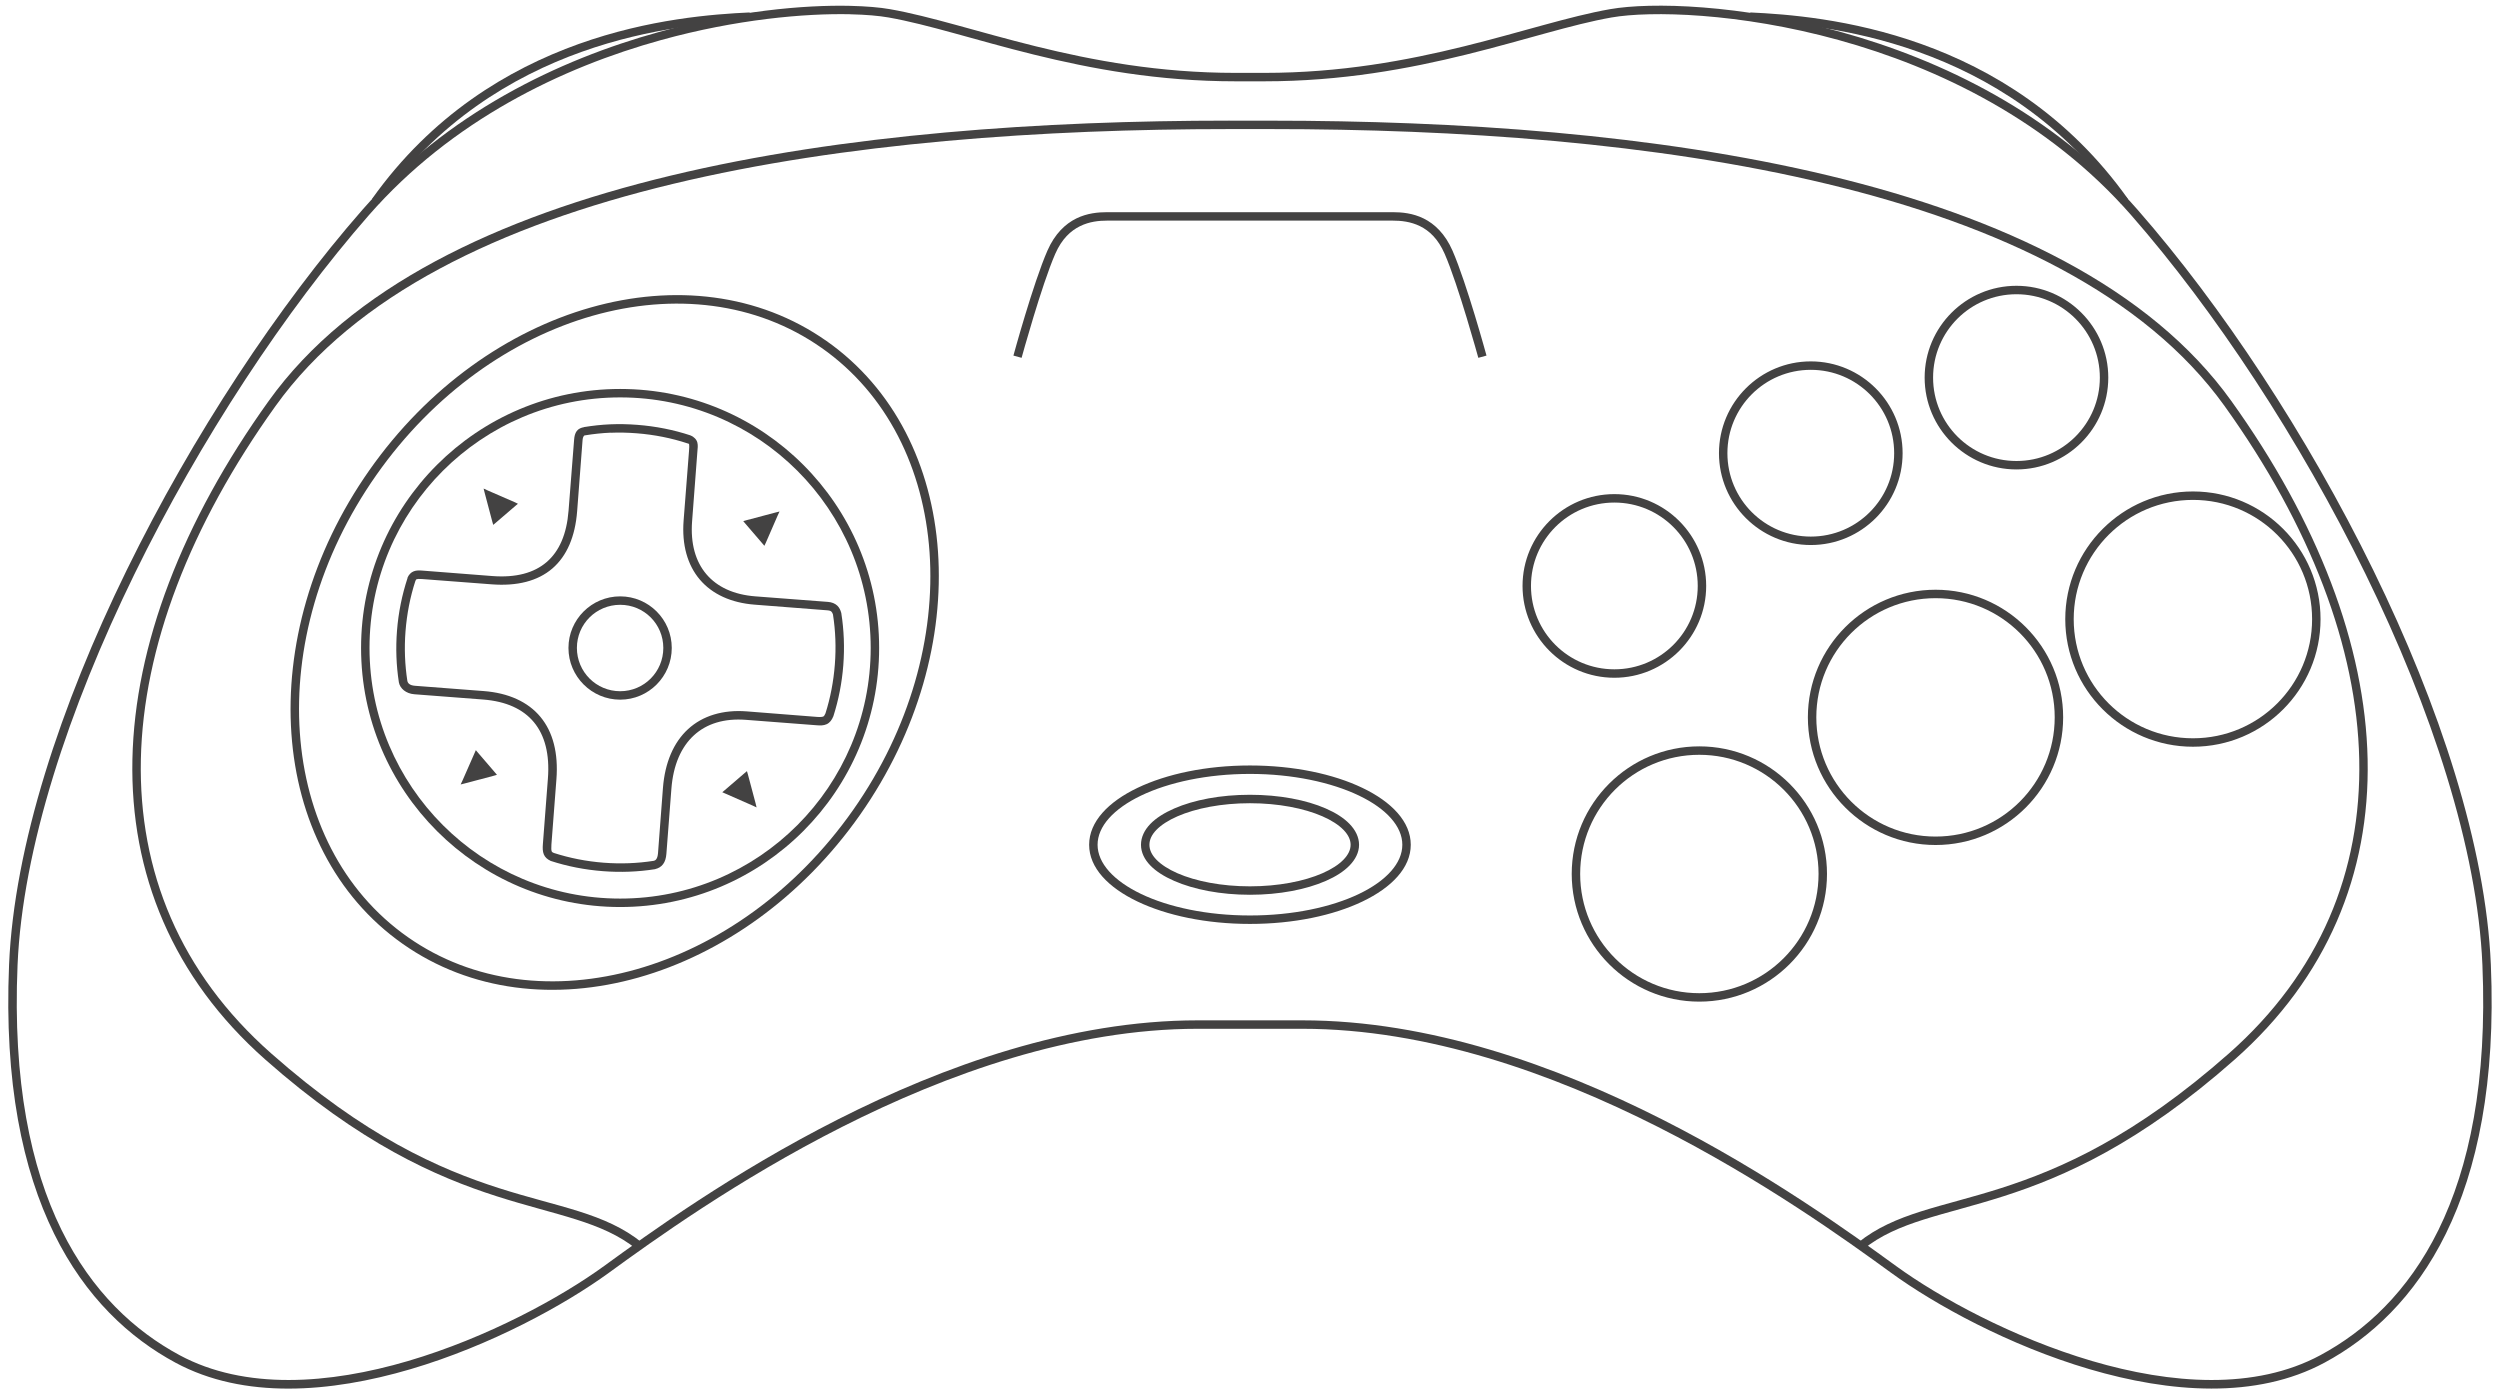 <?xml version="1.0" encoding="UTF-8" standalone="no"?>
<!-- Generator: Adobe Illustrator 13.0.0, SVG Export Plug-In . SVG Version: 6.00 Build 14948)  -->

<svg
   version="1.2"
   id="Layer_3"
   x="0px"
   y="0px"
   width="592.189"
   height="331.26"
   viewBox="0 0 592.189 331.26"
   xml:space="preserve"
   sodipodi:docname="saturn.svg"
   inkscape:version="1.2.2 (732a01da63, 2022-12-09)"
   xmlns:inkscape="http://www.inkscape.org/namespaces/inkscape"
   xmlns:sodipodi="http://sodipodi.sourceforge.net/DTD/sodipodi-0.dtd"
   xmlns="http://www.w3.org/2000/svg"
   xmlns:svg="http://www.w3.org/2000/svg"
   xmlns:rdf="http://www.w3.org/1999/02/22-rdf-syntax-ns#"
   xmlns:cc="http://creativecommons.org/ns#"
   xmlns:dc="http://purl.org/dc/elements/1.1/"
   xmlns:ns="&amp;ns_sfw;"><defs
   id="defs27" /><sodipodi:namedview
   id="namedview25"
   pagecolor="#434242"
   bordercolor="#434242"
   borderopacity="1"
   inkscape:showpageshadow="0"
   inkscape:pageopacity="0"
   inkscape:pagecheckerboard="1"
   inkscape:deskcolor="#434242"
   showgrid="false"
   inkscape:zoom="2.0445042"
   inkscape:cx="299.58363"
   inkscape:cy="175.10357"
   inkscape:window-width="1920"
   inkscape:window-height="1009"
   inkscape:window-x="-8"
   inkscape:window-y="-8"
   inkscape:window-maximized="1"
   inkscape:current-layer="Layer_3" />
<path
   id="path3"
   fill="#434242"
   d="m 177.554,2.949 c -17.037,0.789 -61.16,4.455 -89.405,44.125 l 1.625,1.156 c 27.71,-38.916 70.96,-42.498 87.88,-43.281 l -0.094,-2 z" />
<path
   id="path5"
   fill="#434242"
   d="m 291.243,28.574 c -44.134,0 -91.349,3.159 -132.379,13.031 -41.026,9.872 -75.901,26.427 -95.218,53.375 -20.514,28.619 -31.714,57.876 -32.281,84.875 -0.567,26.997 9.536,51.731 31.469,71.124 22.496,19.891 40.432,27.779 54.78,32.375 14.349,4.596 24.973,5.945 33.188,12.562 l 1.28,-1.56 c -8.76,-7.061 -19.689,-8.37 -33.87,-12.91 -14.18,-4.54 -31.732,-12.25 -54.03,-31.97 -21.531,-19.03 -31.369,-43.109 -30.813,-69.589 0.557,-26.47 11.568,-55.34 31.906,-83.718 18.877,-26.333 53.278,-42.779 94.067,-52.592 40.78,-9.813 87.867,-13 131.909,-13 h 9.688 c 44.037,0 91.124,3.187 131.909,13 40.78,9.813 75.217,26.26 94.093,52.593 20.339,28.374 31.35,57.244 31.905,83.719 0.557,26.475 -9.281,50.557 -30.812,69.594 -22.319,19.719 -39.899,27.43 -54.079,31.969 -14.18,4.54 -25.08,5.85 -33.84,12.91 l 1.25,1.563 c 8.214,-6.617 18.869,-7.967 33.219,-12.563 14.349,-4.595 32.254,-12.483 54.749,-32.374 21.933,-19.394 32.068,-44.126 31.5,-71.124 -0.567,-26.998 -11.767,-56.256 -32.28,-84.875 C 509.238,68.042 474.329,51.486 433.303,41.614 392.278,31.741 345.065,28.583 300.925,28.583 h -9.688 z" />
<path
   id="path7"
   fill="#434242"
   d="M 201.494,1.386 C 190.339,1.119 173.991,2.639 156.119,7.574 132.29,14.154 105.841,26.844 85.869,49.668 46.116,95.097 4.525,172.416 2.148,228.516 v 0.031 c -2.359,55.866 17.659,82.522 39.438,94.249 16.199,8.724 36.669,7.123 55.656,1.531 18.987,-5.592 36.52,-15.222 47,-22.844 20.74,-15.09 80.069,-57.789 139.469,-57.789 h 24.781 c 59.403,0 118.698,42.696 139.438,57.779 10.479,7.623 28.013,17.252 46.999,22.845 18.987,5.592 39.489,7.191 55.688,-1.531 21.783,-11.729 41.776,-38.393 39.406,-94.28 C 587.643,172.417 546.073,95.098 506.334,49.669 486.355,26.846 459.874,14.155 436.045,7.576 412.225,0.997 391.105,0.471 381.396,2.17 c -19.101,3.343 -45.79,15.094 -81.88,15.094 h -6.875 c -36.09,0 -62.743,-11.752 -81.843,-15.094 -2.428,-0.425 -5.595,-0.692 -9.313,-0.781 z m 0,2 c 3.631,0.083 6.682,0.35 8.969,0.75 18.621,3.258 45.664,15.125 82.187,15.125 h 6.875 c 36.522,0 63.597,-11.866 82.219,-15.125 9.148,-1.601 30.223,-1.161 53.78,5.344 23.559,6.505 49.677,19.059 69.312,41.5 39.461,45.102 80.849,122.408 83.187,177.588 2.349,55.389 -17.249,81.063 -38.374,92.438 -15.485,8.339 -35.414,6.886 -54.125,1.375 -18.71,-5.51 -36.14,-15.033 -46.405,-22.5 -20.751,-15.092 -80.265,-58.188 -140.618,-58.188 H 283.72 c -60.359,0 -119.869,43.096 -140.619,58.188 -10.267,7.467 -27.696,16.989 -46.406,22.5 -18.711,5.511 -38.669,6.965 -54.155,-1.375 C 21.409,309.626 1.812,283.957 4.16,228.567 6.499,173.387 47.916,96.079 87.377,50.969 107.011,28.529 133.101,15.975 156.661,9.469 174.33,4.591 190.61,3.128 201.5,3.375 Z" />
<path
   id="path9"
   fill="#434242"
   d="m 414.622,2.949 -0.094,2 c 16.911,0.783 60.166,4.365 87.874,43.281 l 1.625,-1.156 C 475.787,7.404 431.658,3.739 414.628,2.949 Z" />
<path
   id="path11"
   fill="#434242"
   d="m 262.243,50.26 c -2.083,0 -4.727,0.224 -7.313,1.5 -2.586,1.277 -5.081,3.636 -6.813,7.594 -3.385,7.735 -8.063,24.875 -8.063,24.875 l 1.938,0.531 c 0,0 4.751,-17.272 7.969,-24.625 1.569,-3.585 3.687,-5.481 5.875,-6.562 2.188,-1.081 4.481,-1.313 6.406,-1.313 h 29 9.688 28.999 c 1.926,0 4.25,0.232 6.438,1.313 2.188,1.081 4.275,2.977 5.844,6.562 3.218,7.354 7.969,24.625 7.969,24.625 l 1.938,-0.531 c 0,0 -4.678,-17.139 -8.063,-24.875 -1.731,-3.958 -4.227,-6.316 -6.813,-7.594 -2.585,-1.276 -5.229,-1.5 -7.313,-1.5 h -28.999 -9.688 z" />
<path
   id="ellipse13"
   fill="#434242"
   d="M 195.774,80.772 C 163.59,58.159 115.151,72.02 87.505,111.368 c -27.647,39.348 -24.269,89.617 7.914,112.229 32.184,22.613 80.647,8.771 108.299,-30.578 27.647,-39.347 24.244,-89.634 -7.939,-112.249 z m -1.15,1.637 c 31.094,21.848 34.596,70.832 7.453,109.459 -27.143,38.629 -74.416,51.938 -105.509,30.09 C 65.483,200.118 62.006,151.149 89.149,112.52 116.288,73.894 163.537,60.567 194.628,82.415 Z" />
<path
   id="circle15"
   fill="#434242"
   d="m 146.904,92.135 c -33.873,0 -61.375,27.471 -61.375,61.343 0,33.872 27.502,61.374 61.375,61.374 33.873,0 61.343,-27.502 61.343,-61.374 10e-4,-33.872 -27.47,-61.343 -61.343,-61.343 z m 0,2 c 32.792,0 59.343,26.552 59.343,59.343 0,32.792 -26.552,59.374 -59.343,59.374 -32.792,0 -59.375,-26.582 -59.375,-59.374 0.001,-32.791 26.583,-59.343 59.375,-59.343 z" />
<path
   id="path17"
   fill="#434242"
   d="m 144.554,100.51 c -2.105,0.09 -4.177,0.323 -6.219,0.656 -0.01,0.001 -0.021,-0.002 -0.031,0 v 0.031 c -0.613,0.091 -1.285,0.361 -1.688,0.906 -0.412,0.556 -0.562,1.248 -0.625,2.063 l -1.313,16.781 c -0.433,5.602 -2.213,9.627 -5.188,12.188 -2.974,2.56 -7.247,3.749 -12.906,3.313 l -16.422,-1.28 c -0.825,-0.063 -1.486,-0.096 -2.156,0.156 -0.67,0.252 -1.195,0.846 -1.469,1.5 v 0.063 0.031 c -1.301,3.967 -2.164,8.153 -2.5,12.5 -0.321,4.151 -0.169,8.208 0.438,12.156 v 0.031 c 0.271,1.478 1.688,2.692 3.656,2.844 l 16.312,1.25 c 5.46,0.422 9.459,2.272 12.031,5.375 2.572,3.102 3.76,7.557 3.313,13.344 l -1.188,15.5 c -0.076,0.989 -0.064,1.771 0.219,2.469 0.284,0.697 0.885,1.186 1.5,1.469 l 0.063,0.031 0.031,0.031 c 3.935,1.283 8.1,2.105 12.406,2.438 4.21,0.324 8.343,0.159 12.344,-0.469 h 0.031 l 0.031,-0.031 c 0.684,-0.15 1.376,-0.523 1.844,-1.156 0.468,-0.633 0.704,-1.438 0.781,-2.438 l 1.188,-15.438 c 0.438,-5.673 2.348,-9.914 5.344,-12.656 2.996,-2.743 7.138,-4.059 12.344,-3.656 l 16.688,1.281 c 0.912,0.07 1.664,0.089 2.406,-0.25 0.742,-0.339 1.24,-1.023 1.563,-1.844 l 0.031,-0.031 v -0.031 c 1.222,-3.836 2.021,-7.877 2.344,-12.062 0.325,-4.204 0.157,-8.318 -0.469,-12.312 V 145.2 l -0.031,-0.063 c -0.155,-0.574 -0.407,-1.188 -0.938,-1.688 -0.531,-0.5 -1.287,-0.806 -2.188,-0.875 l -17.219,-1.313 c -5.147,-0.397 -9.05,-2.253 -11.594,-5.25 -2.544,-2.997 -3.789,-7.206 -3.375,-12.562 l 1.25,-16.469 c 0.06,-0.778 0.169,-1.408 0,-2.125 -0.17,-0.717 -0.809,-1.401 -1.594,-1.688 l -0.031,-0.031 c -3.994,-1.32 -8.214,-2.161 -12.594,-2.5 -2.164,-0.167 -4.291,-0.216 -6.406,-0.125 z m 0.063,2 c 2.036,-0.087 4.104,-0.036 6.188,0.125 4.208,0.326 8.26,1.142 12.094,2.406 0.01,0.003 0.022,-0.003 0.031,0 0.305,0.109 0.27,0.07 0.313,0.25 0.045,0.192 0.03,0.742 -0.031,1.531 l -1.281,16.469 c -0.444,5.749 0.906,10.539 3.844,14 2.938,3.461 7.421,5.509 12.969,5.938 l 17.229,1.34 c 0.588,0.045 0.817,0.169 0.969,0.313 0.135,0.127 0.277,0.368 0.375,0.688 0.003,0.011 -0.003,0.02 0,0.031 0.598,3.833 0.75,7.774 0.438,11.812 -0.309,4.007 -1.054,7.892 -2.219,11.562 -0.007,0.021 -0.024,0.041 -0.031,0.063 -0.197,0.473 -0.334,0.611 -0.5,0.688 -0.179,0.082 -0.626,0.156 -1.438,0.094 l -16.688,-1.313 c -5.626,-0.436 -10.43,1.033 -13.875,4.188 -3.445,3.154 -5.502,7.928 -5.969,13.969 l -1.17,15.439 c -0.06,0.765 -0.241,1.184 -0.406,1.406 -0.165,0.224 -0.317,0.332 -0.656,0.406 -3.83,0.597 -7.778,0.749 -11.812,0.438 -4.103,-0.316 -8.063,-1.1 -11.812,-2.313 -0.343,-0.157 -0.415,-0.197 -0.5,-0.406 -0.085,-0.209 -0.128,-0.709 -0.063,-1.563 l 1.188,-15.5 c 0.475,-6.143 -0.806,-11.162 -3.781,-14.75 -2.975,-3.588 -7.596,-5.673 -13.438,-6.125 l -16.281,-1.25 c -1.291,-0.1 -1.701,-0.625 -1.813,-1.156 -0.583,-3.798 -0.747,-7.72 -0.438,-11.719 0.322,-4.162 1.103,-8.171 2.344,-11.969 0.013,-0.032 0.02,-0.004 0.031,-0.031 0.003,-0.01 -0.003,-0.021 0,-0.031 0.108,-0.243 0.166,-0.3 0.281,-0.344 0.133,-0.05 0.57,-0.088 1.313,-0.031 l 16.438,1.25 c 6.014,0.464 10.911,-0.768 14.375,-3.75 3.464,-2.982 5.415,-7.608 5.875,-13.562 l 1.28,-16.8 c 0.046,-0.595 0.194,-0.882 0.281,-1 0.087,-0.118 0.111,-0.157 0.344,-0.188 h 0.031 c 1.973,-0.323 3.965,-0.538 6,-0.625 z" />
<path
   id="circle19"
   fill="#434242"
   d="m 146.904,141.264 c -6.747,0 -12.25,5.472 -12.25,12.219 0,6.747 5.503,12.25 12.25,12.25 6.747,0 12.219,-5.503 12.219,-12.25 0,-6.747 -5.472,-12.219 -12.219,-12.219 z m 0,2 c 5.666,0 10.219,4.553 10.219,10.219 0,5.666 -4.553,10.25 -10.219,10.25 -5.666,0 -10.25,-4.584 -10.25,-10.25 0,-5.666 4.584,-10.219 10.25,-10.219 z" />
<path
   id="polygon21"
   fill="#434242"
   d="m 114.555,115.734 0.25,1 1.813,6.844 0.219,0.75 0.594,-0.5 4.656,-4 0.594,-0.5 -0.71,-0.35 -6.469,-2.813 -0.938,-0.438 z" />
<path
   id="polygon23"
   fill="#434242"
   d="m 112.714,177.693 -0.313,0.719 -2.844,6.469 -0.438,0.938 1,-0.25 6.844,-1.813 0.75,-0.219 -0.5,-0.594 -4,-4.656 z" />
<path
   id="polygon25"
   fill="#434242"
   d="m 176.934,182.663 -0.594,0.5 -4.656,4 -0.594,0.5 0.719,0.313 6.469,2.844 0.938,0.438 -0.25,-1.031 -1.813,-6.813 z" />
<path
   id="polygon27"
   fill="#434242"
   d="m 184.654,121.164 -1,0.25 -6.844,1.813 -0.75,0.219 0.5,0.593 4,4.656 0.5,0.594 0.344,-0.719 2.813,-6.469 z" />
<path
   id="circle29"
   fill="#434242"
   d="m 382.402,117.044 c -11.999,0 -21.75,9.751 -21.75,21.75 0,11.999 9.751,21.75 21.75,21.75 11.998,0 21.75,-9.751 21.75,-21.75 0,-11.999 -9.752,-21.75 -21.75,-21.75 z m 0,2 c 10.918,0 19.75,8.832 19.75,19.75 0,10.918 -8.833,19.75 -19.75,19.75 -10.918,0 -19.75,-8.832 -19.75,-19.75 0,-10.918 8.832,-19.75 19.75,-19.75 z" />
<path
   id="circle31"
   fill="#434242"
   d="m 428.932,85.604 c -11.999,0 -21.75,9.751 -21.75,21.75 0,11.999 9.752,21.75 21.75,21.75 11.998,0 21.75,-9.751 21.75,-21.75 0,-11.999 -9.752,-21.75 -21.75,-21.75 z m 0,2 c 10.918,0 19.75,8.832 19.75,19.75 0,10.918 -8.832,19.75 -19.75,19.75 -10.918,0 -19.75,-8.832 -19.75,-19.75 0,-10.918 8.832,-19.75 19.75,-19.75 z" />
<path
   id="circle33"
   fill="#434242"
   d="m 477.651,67.698 c -11.998,0 -21.75,9.752 -21.75,21.75 0,11.998 9.752,21.75 21.75,21.75 11.998,0 21.75,-9.751 21.75,-21.75 0,-11.999 -9.752,-21.75 -21.75,-21.75 z m 0,2 c 10.917,0 19.75,8.833 19.75,19.75 0,10.917 -8.833,19.75 -19.75,19.75 -10.917,0 -19.75,-8.833 -19.75,-19.75 0,-10.917 8.833,-19.75 19.75,-19.75 z" />
<path
   id="circle35"
   fill="#434242"
   d="m 402.521,176.794 c -16.686,0 -30.219,13.532 -30.219,30.219 0,16.686 13.533,30.249 30.219,30.249 16.687,0 30.25,-13.563 30.25,-30.249 0,-16.687 -13.563,-30.219 -30.25,-30.219 z m 0,2 c 15.605,0 28.25,12.613 28.25,28.219 0,15.604 -12.645,28.249 -28.25,28.249 -15.604,0 -28.219,-12.646 -28.219,-28.249 10e-4,-15.606 12.615,-28.219 28.219,-28.219 z" />
<path
   id="circle37"
   fill="#434242"
   d="m 458.491,139.694 c -16.686,0 -30.25,13.533 -30.25,30.219 0,16.686 13.564,30.249 30.25,30.249 16.687,0 30.219,-13.563 30.219,-30.249 0,-16.686 -13.532,-30.219 -30.219,-30.219 z m 0,2 c 15.604,0 28.219,12.614 28.219,28.219 0,15.604 -12.614,28.249 -28.219,28.249 -15.605,0 -28.25,-12.646 -28.25,-28.249 0,-15.605 12.646,-28.219 28.25,-28.219 z" />
<path
   id="circle39"
   fill="#434242"
   d="m 519.461,116.414 c -16.685,0 -30.25,13.565 -30.25,30.25 0,16.685 13.565,30.218 30.25,30.218 16.685,0 30.219,-13.532 30.219,-30.218 0,-16.685 -13.534,-30.25 -30.219,-30.25 z m 0,2 c 15.604,0 28.219,12.646 28.219,28.25 0,15.604 -12.614,28.218 -28.219,28.218 -15.604,0 -28.25,-12.613 -28.25,-28.218 0,-15.604 12.646,-28.25 28.25,-28.25 z" />
<path
   id="ellipse41"
   fill="#434242"
   d="m 296.083,181.323 c -10.372,0 -19.765,2.013 -26.656,5.313 -6.891,3.3 -11.438,8 -11.438,13.469 0,5.469 4.546,10.139 11.438,13.438 6.891,3.301 16.284,5.313 26.656,5.313 10.371,0 19.765,-2.012 26.655,-5.313 6.892,-3.299 11.438,-7.969 11.438,-13.438 0,-5.469 -4.547,-10.169 -11.438,-13.469 -6.89,-3.3 -16.284,-5.313 -26.655,-5.313 z m 0,2 c 10.113,0 19.278,1.996 25.812,5.125 6.534,3.129 10.281,7.316 10.281,11.656 0,4.34 -3.748,8.527 -10.281,11.656 -6.533,3.128 -15.698,5.094 -25.812,5.094 -10.114,0 -19.247,-1.966 -25.781,-5.094 -6.534,-3.129 -10.312,-7.316 -10.312,-11.656 0,-4.34 3.778,-8.527 10.312,-11.656 6.534,-3.129 15.668,-5.125 25.781,-5.125 z" />
<path
   id="ellipse43"
   fill="#434242"
   d="m 296.083,188.263 c -6.976,0 -13.273,1.213 -17.938,3.25 -2.333,1.02 -4.273,2.229 -5.656,3.656 -1.383,1.429 -2.219,3.131 -2.219,4.938 0,1.807 0.835,3.479 2.219,4.906 1.383,1.429 3.324,2.638 5.656,3.656 4.665,2.037 10.962,3.281 17.938,3.281 6.975,0 13.304,-1.244 17.969,-3.281 2.332,-1.019 4.241,-2.228 5.625,-3.656 1.383,-1.428 2.25,-3.1 2.25,-4.906 0,-1.806 -0.867,-3.509 -2.25,-4.938 -1.384,-1.428 -3.293,-2.637 -5.625,-3.656 -4.665,-2.037 -10.993,-3.25 -17.969,-3.25 z m 0,2 c 6.739,0 12.833,1.207 17.155,3.094 2.162,0.944 3.87,2.053 5,3.219 1.131,1.168 1.688,2.344 1.688,3.531 0,1.188 -0.558,2.365 -1.688,3.531 -1.13,1.167 -2.838,2.275 -5,3.219 -4.322,1.889 -10.417,3.094 -17.155,3.094 -6.739,0 -12.833,-1.205 -17.156,-3.094 -2.161,-0.943 -3.87,-2.052 -5,-3.219 -1.13,-1.166 -1.656,-2.343 -1.656,-3.531 0,-1.188 0.526,-2.364 1.656,-3.531 1.13,-1.166 2.838,-2.273 5,-3.219 4.323,-1.887 10.417,-3.094 17.156,-3.094 z" />
</svg>
